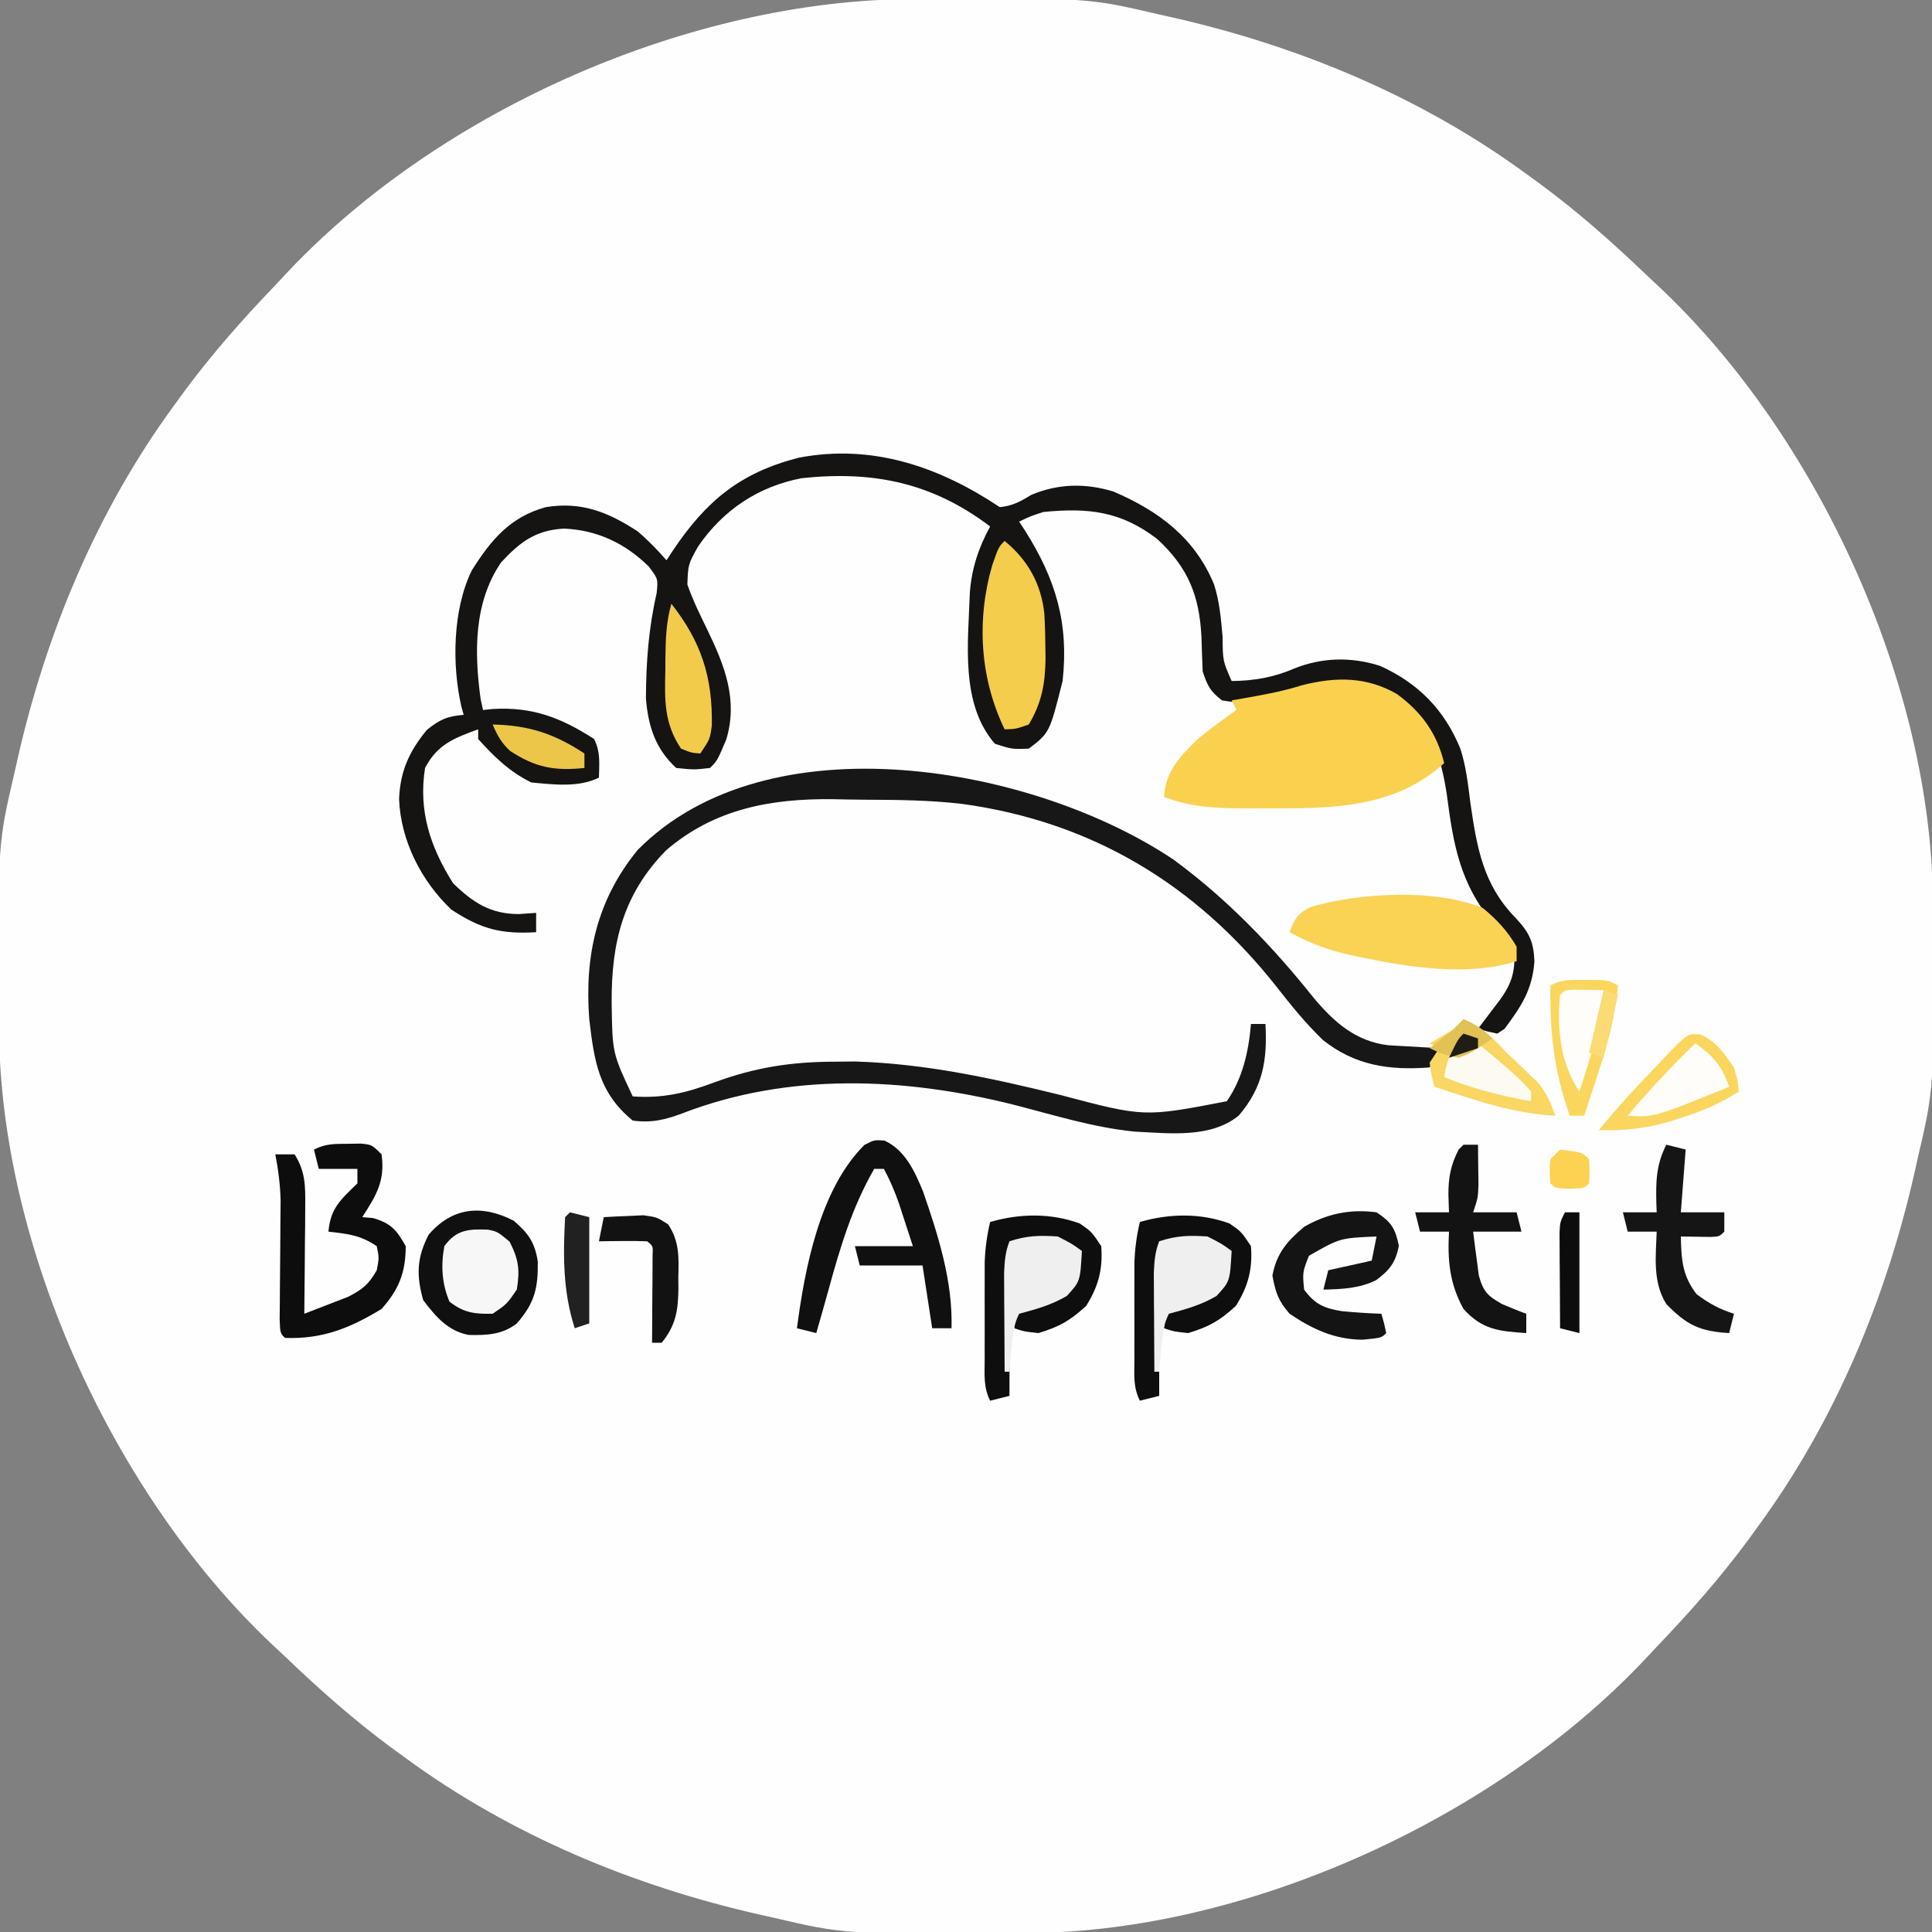 <?xml version="1.0" encoding="UTF-8"?>
<svg version="1.1" xmlns="http://www.w3.org/2000/svg" width="400" height="400">
<rect width="100%" height="100%" fill="#808080" stroke="none"/>
<path d="M0 0 C1.234 -0.011 1.234 -0.011 2.493 -0.021 C36.446 -0.247 36.446 -0.247 51.172 3.203 C52.065 3.402 52.958 3.6 53.878 3.805 C80.052 9.722 105.438 20.281 127.172 36.203 C128.732 37.338 128.732 37.338 130.324 38.496 C137.93 44.136 144.937 50.326 151.775 56.869 C152.966 58.007 154.171 59.13 155.379 60.25 C187.351 90.724 210.21 140.361 211.333 184.466 C211.353 185.988 211.366 187.509 211.375 189.031 C211.382 189.854 211.389 190.676 211.396 191.524 C211.622 225.477 211.622 225.477 208.172 240.203 C207.874 241.543 207.874 241.543 207.57 242.91 C201.653 269.083 191.094 294.469 175.172 316.203 C174.415 317.243 173.659 318.284 172.879 319.355 C167.239 326.961 161.049 333.968 154.506 340.806 C153.368 341.997 152.245 343.202 151.125 344.41 C120.651 376.382 71.014 399.241 26.909 400.364 C25.387 400.384 23.866 400.398 22.344 400.406 C21.11 400.417 21.11 400.417 19.851 400.428 C-14.102 400.653 -14.102 400.653 -28.828 397.203 C-30.168 396.905 -30.168 396.905 -31.535 396.601 C-57.708 390.684 -83.094 380.125 -104.828 364.203 C-105.868 363.446 -106.909 362.69 -107.98 361.91 C-115.586 356.27 -122.593 350.08 -129.431 343.537 C-130.622 342.4 -131.827 341.276 -133.035 340.156 C-165.007 309.682 -187.866 260.045 -188.989 215.94 C-189.009 214.419 -189.023 212.897 -189.031 211.375 C-189.038 210.552 -189.045 209.73 -189.053 208.882 C-189.278 174.929 -189.278 174.929 -185.828 160.203 C-185.629 159.31 -185.431 158.417 -185.226 157.497 C-179.309 131.323 -168.75 105.937 -152.828 84.203 C-152.071 83.163 -151.315 82.123 -150.535 81.051 C-144.895 73.445 -138.705 66.438 -132.162 59.6 C-131.025 58.409 -129.901 57.204 -128.781 55.996 C-97.017 22.67 -45.855 0.262 0 0 Z " fill="#FEFEFE" transform="translate(188.828,-0.203)"/>
<path d="M0 0 C2.67 -0.276 4.257 -1.157 6.562 -2.562 C12.106 -4.881 17.732 -4.996 23.5 -3.238 C32.896 0.777 40.405 6.378 44.36 16.013 C45.504 19.562 45.8 23.176 46.125 26.875 C46.167 31.837 46.167 31.837 48 36 C52.54 35.96 56.717 35.254 60.875 33.438 C66.731 31.102 72.664 30.95 78.68 32.844 C86.611 36.411 92.048 41.934 95.35 50.006 C96.551 53.69 96.95 57.481 97.438 61.312 C98.771 70.491 100.069 78.171 106.75 85 C109.574 88.006 110.531 89.917 110.688 94.062 C110.258 99.882 107.962 103.384 104.5 108 C103.757 108.495 103.757 108.495 103 109 C100.906 108.562 100.906 108.562 99 108 C99.422 107.446 99.843 106.891 100.277 106.32 C101.099 105.234 101.099 105.234 101.938 104.125 C102.483 103.406 103.028 102.686 103.59 101.945 C105.682 99.059 106.573 96.734 106.551 93.109 C105.786 90.179 104.215 88.54 102.25 86.25 C95.296 78.092 93.879 69.849 92.543 59.438 C91.298 51.554 89.334 44.931 82.711 40.082 C77.285 36.65 72.32 36.363 66 37 C64.319 37.451 62.651 37.951 61 38.5 C56.083 40.131 51.151 40.964 46 40 C43.531 38.085 43.013 37.039 42 34 C41.898 31.626 41.817 29.251 41.75 26.875 C41.306 18.26 38.974 12.502 32.625 6.625 C25.106 0.841 18.382 0.086 9 1 C6.201 1.931 6.201 1.931 4 3 C4.398 3.606 4.797 4.212 5.207 4.836 C11.567 14.894 14.322 24.005 13 36 C10.304 46.719 10.304 46.719 6 50 C2.562 50.125 2.562 50.125 -1 49 C-8.259 40.7 -6.53 27.913 -6.206 17.714 C-5.827 12.718 -4.414 8.408 -2 4 C-13.991 -5.084 -26.238 -7.572 -41 -6 C-50.005 -4.285 -57.275 0.574 -62.48 8.156 C-64.539 11.876 -64.539 11.876 -64.686 16.014 C-63.554 19.293 -62.008 22.382 -60.5 25.5 C-56.957 32.828 -54.164 39.928 -56.637 48.105 C-58.49 52.49 -58.49 52.49 -60 54 C-63.312 54.375 -63.312 54.375 -67 54 C-71.3 50.049 -72.819 45.325 -73.266 39.59 C-73.233 32.08 -72.726 25.138 -71.047 17.805 C-70.745 14.87 -70.745 14.87 -72.664 12.309 C-77.54 7.49 -83.365 4.729 -90.25 4.438 C-96.099 4.768 -99.33 7.191 -103.25 11.438 C-108.929 19.753 -108.812 30.012 -107.5 39.688 C-107.335 40.451 -107.17 41.214 -107 42 C-106.345 41.93 -105.69 41.861 -105.016 41.789 C-96.808 41.302 -90.882 43.558 -84 48 C-82.646 50.709 -82.935 53.009 -83 56 C-87.183 58.092 -92.444 57.43 -97 57 C-101.453 54.814 -104.697 51.691 -108 48 C-108 47.34 -108 46.68 -108 46 C-112.962 47.813 -116.455 49.113 -119 54 C-120.398 62.924 -117.917 70.373 -113.188 77.875 C-108.999 81.944 -105.398 84.24 -99.562 84.25 C-98.387 84.168 -97.211 84.085 -96 84 C-96 85.32 -96 86.64 -96 88 C-103.256 88.435 -107.418 87.359 -113.562 83.312 C-119.785 77.409 -124.039 69.06 -124.375 60.438 C-124.147 54.688 -122.288 50.56 -118.625 46.125 C-115.932 43.945 -114.406 43.292 -111 43 C-111.16 42.422 -111.32 41.844 -111.485 41.249 C-113.465 32.604 -113.258 21.126 -109.328 13.113 C-105.366 6.809 -101.413 2.045 -94 0 C-86.68 -1.204 -81.11 0.999 -75 5 C-72.775 6.888 -70.94 8.805 -69 11 C-68.364 10.022 -68.364 10.022 -67.715 9.023 C-60.783 -1.306 -53.743 -7.156 -41.562 -10.25 C-26.374 -13.126 -12.587 -8.391 0 0 Z " fill="#151412" transform="translate(207,105)"/>
<path d="M0 0 C11.093 8.153 20.433 17.889 29 28.613 C33.256 33.693 37.72 37.607 44.453 38.414 C45.706 38.484 46.959 38.553 48.25 38.625 C49.513 38.7 50.777 38.775 52.078 38.852 C53.042 38.901 54.007 38.95 55 39 C54.34 40.32 53.68 41.64 53 43 C44.683 43.637 37.555 42.634 30.875 37.305 C27.346 33.899 24.322 30.176 21.312 26.312 C4.58 5.111 -16.968 -7.923 -43.993 -11.588 C-50.533 -12.328 -57.092 -12.41 -63.668 -12.426 C-65.998 -12.437 -68.326 -12.487 -70.656 -12.537 C-83.389 -12.674 -95.099 -10.55 -105.102 -1.941 C-114.021 7.18 -116.432 17.19 -116.363 29.584 C-116.22 40.032 -116.22 40.032 -112 49 C-105.654 49.446 -100.913 48.267 -95 46.062 C-86.59 42.97 -79.08 41.821 -70.062 41.812 C-68.754 41.798 -67.446 41.784 -66.098 41.77 C-51.534 42.184 -37.589 45.234 -23.503 48.692 C-6.112 53.301 -6.112 53.301 11 50 C14.288 45.252 15.517 39.671 16 34 C16.99 34 17.98 34 19 34 C19.403 41.524 18.48 47.086 13.5 52.938 C7.701 57.722 -0.912 56.633 -8.083 56.287 C-16.57 55.452 -24.844 52.849 -33.08 50.731 C-55.766 45.052 -79.603 44.008 -101.621 52.469 C-105.216 53.823 -108.116 54.542 -112 54 C-119.075 48.211 -119.974 41.703 -121 33 C-121.999 19.86 -119.437 8.347 -111 -2 C-83.979 -29.395 -28.957 -19.451 0 0 Z " fill="#171717" transform="translate(243,178)"/>
<path d="M0 0 C5.136 3.758 8.302 8.106 9.82 14.332 C-0.803 23.979 -14.114 23.703 -27.805 23.707 C-29.78 23.71 -29.78 23.71 -31.795 23.712 C-37.726 23.643 -42.583 23.449 -48.18 21.332 C-47.855 15.982 -44.86 12.91 -41.18 9.332 C-38.591 7.213 -35.929 5.237 -33.18 3.332 C-33.51 2.672 -33.84 2.012 -34.18 1.332 C-33.467 1.211 -32.754 1.09 -32.02 0.965 C-27.793 0.225 -23.715 -0.499 -19.617 -1.793 C-12.68 -3.559 -6.318 -3.619 0 0 Z " fill="#F9D14F" transform="translate(289.18,143.668)"/>
<path d="M0 0 C3.017 2.586 4.346 4.466 4.961 8.398 C5.056 13.843 4.358 16.999 0.625 21.25 C-2.341 23.581 -5.614 23.727 -9.344 23.637 C-13.64 22.819 -16.167 19.843 -18.75 16.438 C-20.23 11.259 -20.058 7.567 -17.625 2.875 C-12.728 -2.838 -6.584 -3.414 0 0 Z " fill="#101010" transform="translate(106.375,252.75)"/>
<path d="M0 0 C2.87 2.331 5.141 4.796 7 8 C7 8.99 7 9.98 7 11 C-2.934 14.19 -15.277 12.294 -25.25 10.188 C-26.428 9.94 -26.428 9.94 -27.629 9.687 C-32.115 8.658 -35.945 7.253 -40 5 C-38.996 2.261 -38.372 1.196 -35.75 -0.188 C-25.676 -3.164 -9.99 -4.099 0 0 Z " fill="#FAD355" transform="translate(307,188)"/>
<path d="M0 0 C0.887 -0.014 1.774 -0.028 2.688 -0.043 C5 0.188 5 0.188 7 2.188 C7.772 7.723 5.889 10.673 3 15.188 C3.743 15.249 4.485 15.311 5.25 15.375 C8.982 16.478 10.096 17.819 12 21.188 C12 26.613 10.595 30.155 7 34.188 C0.437 38.179 -5.255 40.474 -13 40.188 C-14 39.188 -14 39.188 -14.098 36.323 C-14.086 35.068 -14.074 33.813 -14.062 32.52 C-14.059 31.847 -14.055 31.175 -14.051 30.482 C-14.035 27.598 -14.007 24.714 -13.979 21.83 C-13.961 19.726 -13.949 17.623 -13.938 15.52 C-13.926 14.259 -13.914 12.998 -13.902 11.698 C-13.993 8.425 -14.374 5.397 -15 2.188 C-13.68 2.188 -12.36 2.188 -11 2.188 C-8.753 5.78 -8.768 8.739 -8.805 12.922 C-8.811 14.217 -8.818 15.513 -8.824 16.848 C-8.841 18.211 -8.858 19.574 -8.875 20.938 C-8.885 22.316 -8.894 23.695 -8.902 25.074 C-8.926 28.445 -8.959 31.816 -9 35.188 C-7.057 34.452 -5.121 33.699 -3.188 32.938 C-2.109 32.52 -1.03 32.102 0.082 31.672 C3.089 30.142 4.347 29.084 6 26.188 C6.501 23.602 6.501 23.602 6 21.188 C2.555 18.891 0.062 18.647 -4 18.188 C-3.581 13.3 -1.416 11.516 2 8.188 C2 7.197 2 6.207 2 5.188 C-0.64 5.188 -3.28 5.188 -6 5.188 C-6.33 3.868 -6.66 2.547 -7 1.188 C-4.522 -0.051 -2.763 0.02 0 0 Z " fill="#0D0D0D" transform="translate(72,236.812)"/>
<path d="M0 0 C4.293 1.944 6.297 6.383 8.008 10.539 C11.16 19.624 14.195 29.18 13.906 38.863 C12.586 38.863 11.266 38.863 9.906 38.863 C9.246 34.573 8.586 30.283 7.906 25.863 C3.616 25.863 -0.674 25.863 -5.094 25.863 C-5.424 24.543 -5.754 23.223 -6.094 21.863 C-2.134 21.863 1.826 21.863 5.906 21.863 C5.285 19.945 4.659 18.029 4.031 16.113 C3.683 15.046 3.335 13.979 2.977 12.879 C2.1 10.408 1.147 8.166 -0.094 5.863 C-0.754 5.863 -1.414 5.863 -2.094 5.863 C-6.676 13.799 -9.133 22.082 -11.541 30.853 C-12.369 33.863 -13.232 36.863 -14.094 39.863 C-15.414 39.533 -16.734 39.203 -18.094 38.863 C-16.488 26.54 -13.368 10.08 -4.125 0.91 C-2.094 -0.137 -2.094 -0.137 0 0 Z " fill="#101010" transform="translate(183.094,236.137)"/>
<path d="M0 0 C4.813 3.953 7.558 8.857 8.22 15.062 C8.36 17.42 8.419 19.763 8.438 22.125 C8.452 23.271 8.452 23.271 8.468 24.44 C8.389 29.622 7.667 33.507 5 38 C2.312 38.938 2.312 38.938 0 39 C-5.142 28.371 -5.849 16.341 -2.562 5 C-1.252 1.252 -1.252 1.252 0 0 Z " fill="#F5CD4C" transform="translate(208,112)"/>
<path d="M0 0 C2.438 1.688 2.438 1.688 4.438 4.688 C4.793 9.475 3.862 13.014 1.312 17.062 C-2.057 20.139 -4.213 21.367 -8.562 22.688 C-11.5 22.375 -11.5 22.375 -13.562 21.688 C-13.336 19.781 -13.336 19.781 -12.562 17.688 C-10.602 16.781 -10.602 16.781 -8.188 16.188 C-5.274 15.326 -3.775 14.881 -1.5 12.812 C-0.386 10.288 -0.335 8.419 -0.562 5.688 C-5.308 2.942 -5.308 2.942 -14.562 3.688 C-14.562 14.248 -14.562 24.808 -14.562 35.688 C-16.543 36.182 -16.543 36.182 -18.562 36.688 C-20.001 33.81 -19.692 31.318 -19.695 28.105 C-19.696 27.454 -19.697 26.803 -19.698 26.132 C-19.699 24.753 -19.697 23.373 -19.693 21.994 C-19.688 19.894 -19.693 17.794 -19.699 15.693 C-19.699 14.352 -19.697 13.01 -19.695 11.668 C-19.694 10.45 -19.693 9.232 -19.692 7.977 C-19.578 5.082 -19.232 2.498 -18.562 -0.312 C-12.458 -2.09 -5.962 -2.196 0 0 Z " fill="#0E0E0E" transform="translate(254.562,253.312)"/>
<path d="M0 0 C2.438 1.688 2.438 1.688 4.438 4.688 C4.793 9.475 3.862 13.014 1.312 17.062 C-2.057 20.139 -4.213 21.367 -8.562 22.688 C-11.5 22.375 -11.5 22.375 -13.562 21.688 C-13.336 19.781 -13.336 19.781 -12.562 17.688 C-10.602 16.781 -10.602 16.781 -8.188 16.188 C-5.274 15.326 -3.775 14.881 -1.5 12.812 C-0.386 10.288 -0.335 8.419 -0.562 5.688 C-5.308 2.942 -5.308 2.942 -14.562 3.688 C-14.562 14.248 -14.562 24.808 -14.562 35.688 C-16.543 36.182 -16.543 36.182 -18.562 36.688 C-20.001 33.81 -19.692 31.318 -19.695 28.105 C-19.696 27.454 -19.697 26.803 -19.698 26.132 C-19.699 24.753 -19.697 23.373 -19.693 21.994 C-19.688 19.894 -19.693 17.794 -19.699 15.693 C-19.699 14.352 -19.697 13.01 -19.695 11.668 C-19.694 10.45 -19.693 9.232 -19.692 7.977 C-19.578 5.082 -19.232 2.498 -18.562 -0.312 C-12.458 -2.09 -5.962 -2.196 0 0 Z " fill="#0E0E0E" transform="translate(223.562,253.312)"/>
<path d="M0 0 C3.106 2.071 3.849 3.289 4.625 6.938 C3.919 10.399 2.76 11.917 -0.066 14.031 C-3.534 15.768 -7.173 15.906 -11 16 C-10.67 14.68 -10.34 13.36 -10 12 C-7.03 11.34 -4.06 10.68 -1 10 C-0.67 8.35 -0.34 6.7 0 5 C-7.606 5.327 -7.606 5.327 -14 9 C-15.331 12.4 -15.331 12.4 -15 16 C-12.764 19.035 -10.903 19.851 -7.215 20.461 C-4.474 20.723 -1.751 20.904 1 21 C1.562 22.938 1.562 22.938 2 25 C1 26 1 26 -2.938 26.375 C-8.729 26.31 -13.245 24.205 -18 21 C-20.387 18.262 -20.873 16.65 -21.562 13.125 C-20.739 8.548 -18.522 5.961 -15 3 C-10.267 0.284 -5.44 -0.732 0 0 Z " fill="#141414" transform="translate(285,251)"/>
<path d="M0 0 C1.32 0.33 2.64 0.66 4 1 C3.67 5.29 3.34 9.58 3 14 C5.97 14 8.94 14 12 14 C12 15.32 12 16.64 12 18 C11 19 11 19 9.152 19.098 C7.102 19.065 5.051 19.033 3 19 C3.115 23.79 3.272 27.049 6.25 30.938 C8.815 32.861 10.955 34.043 14 35 C13.67 36.32 13.34 37.64 13 39 C6.836 38.63 4.2 37.298 0 33 C-2.855 28.457 -2.181 23.186 -2 18 C-3.98 18 -5.96 18 -8 18 C-8.33 16.68 -8.66 15.36 -9 14 C-6.69 14 -4.38 14 -2 14 C-2.023 13.408 -2.046 12.817 -2.07 12.207 C-2.174 7.662 -2.137 4.141 0 0 Z " fill="#151515" transform="translate(345,237)"/>
<path d="M0 0 C0.99 0 1.98 0 3 0 C3.027 1.771 3.046 3.542 3.062 5.312 C3.074 6.299 3.086 7.285 3.098 8.301 C3 11 3 11 2 14 C4.97 14 7.94 14 11 14 C11.33 15.32 11.66 16.64 12 18 C8.7 18 5.4 18 2 18 C2.229 19.94 2.484 21.877 2.75 23.812 C2.889 24.891 3.028 25.97 3.172 27.082 C4.135 30.477 4.983 31.289 8 33 C9.648 33.712 11.312 34.39 13 35 C13 36.32 13 37.64 13 39 C7.431 38.622 3.899 38.344 0 34 C-2.907 28.713 -3.318 23.944 -3 18 C-4.98 18 -6.96 18 -9 18 C-9.33 16.68 -9.66 15.36 -10 14 C-7.69 14 -5.38 14 -3 14 C-3.041 12.783 -3.083 11.566 -3.125 10.312 C-3.131 6.778 -2.642 4.187 -1 1 C-0.67 0.67 -0.34 0.34 0 0 Z " fill="#131313" transform="translate(303,237)"/>
<path d="M0 0 C3.347 1.401 4.917 3.931 6.979 6.828 C7.792 9.703 7.792 9.703 7.979 11.828 C4.415 14.121 1.008 15.648 -3.021 16.953 C-4.032 17.286 -5.042 17.618 -6.083 17.961 C-11.209 19.474 -15.664 19.933 -21.021 19.828 C-17.044 14.942 -12.772 10.356 -8.396 5.828 C-7.834 5.228 -7.271 4.628 -6.692 4.009 C-2.55 -0.217 -2.55 -0.217 0 0 Z " fill="#FBD65F" transform="translate(352.021,214.172)"/>
<path d="M0 0 C3.865 1.575 6.135 4.005 9 7 C9.669 7.637 10.338 8.274 11.027 8.93 C12.097 9.954 12.097 9.954 13.188 11 C13.862 11.639 14.536 12.279 15.23 12.938 C17.159 15.185 18.056 17.211 19 20 C10.208 19.529 2.294 16.758 -6 14 C-6.625 11.688 -6.625 11.688 -7 9 C-6.34 8.01 -5.68 7.02 -5 6 C-5.66 5.67 -6.32 5.34 -7 5 C-6.216 4.546 -5.433 4.093 -4.625 3.625 C-1.963 2.116 -1.963 2.116 0 0 Z " fill="#FAD662" transform="translate(303,211)"/>
<path d="M0 0 C0.887 -0.003 1.774 -0.005 2.688 -0.008 C5 0.125 5 0.125 7 1.125 C6.421 7.461 4.933 13.096 2.938 19.125 C2.656 19.995 2.374 20.865 2.084 21.762 C1.396 23.885 0.701 26.006 0 28.125 C-0.99 28.125 -1.98 28.125 -3 28.125 C-6.271 18.868 -7.143 10.947 -7 1.125 C-4.512 -0.119 -2.773 -0.008 0 0 Z " fill="#FBD65E" transform="translate(328,202.875)"/>
<path d="M0 0 C2.938 1.5 2.938 1.5 5 3 C4.636 9.308 4.636 9.308 1.875 12.312 C-1.337 14.198 -4.418 15.036 -8 16 C-9.217 18.434 -9.32 20.418 -9.562 23.125 C-9.688 24.49 -9.688 24.49 -9.816 25.883 C-9.877 26.581 -9.938 27.28 -10 28 C-10.33 28 -10.66 28 -11 28 C-11.029 24.25 -11.047 20.5 -11.062 16.75 C-11.071 15.687 -11.079 14.623 -11.088 13.527 C-11.091 12.503 -11.094 11.478 -11.098 10.422 C-11.103 9.479 -11.108 8.537 -11.114 7.565 C-11.008 5.17 -10.882 3.231 -10 1 C-6.424 -0.192 -3.759 -0.259 0 0 Z " fill="#EFEFEF" transform="translate(250,256)"/>
<path d="M0 0 C2.938 1.5 2.938 1.5 5 3 C4.636 9.308 4.636 9.308 1.875 12.312 C-1.337 14.198 -4.418 15.036 -8 16 C-9.217 18.434 -9.32 20.418 -9.562 23.125 C-9.688 24.49 -9.688 24.49 -9.816 25.883 C-9.877 26.581 -9.938 27.28 -10 28 C-10.33 28 -10.66 28 -11 28 C-11.029 24.25 -11.047 20.5 -11.062 16.75 C-11.071 15.687 -11.079 14.623 -11.088 13.527 C-11.091 12.503 -11.094 11.478 -11.098 10.422 C-11.103 9.479 -11.108 8.537 -11.114 7.565 C-11.008 5.17 -10.882 3.231 -10 1 C-6.424 -0.192 -3.759 -0.259 0 0 Z " fill="#EFEFEF" transform="translate(219,256)"/>
<path d="M0 0 C1.941 0.41 1.941 0.41 4.441 2.473 C6.336 6.183 6.603 8.294 5.941 12.41 C3.879 15.41 3.879 15.41 0.941 17.41 C-2.815 17.475 -5 17.23 -7.996 14.91 C-9.578 11.189 -9.806 7.388 -9.059 3.41 C-6.591 0.037 -4.136 -0.175 0 0 Z " fill="#F7F7F7" transform="translate(101.059,254.59)"/>
<path d="M0 0 C6.189 7.859 8.575 15.268 8.371 25.25 C8 28 8 28 6 31 C4.188 30.875 4.188 30.875 2 30 C-1.529 24.728 -1.392 19.976 -1.25 13.875 C-1.245 12.982 -1.24 12.088 -1.234 11.168 C-1.188 7.268 -1.071 3.77 0 0 Z " fill="#F3CB4B" transform="translate(139,125)"/>
<path d="M0 0 C1.749 -0.109 3.499 -0.186 5.25 -0.25 C6.225 -0.296 7.199 -0.343 8.203 -0.391 C11 0 11 0 13.332 1.488 C15.69 5.039 15.546 8.323 15.438 12.438 C15.445 13.188 15.452 13.939 15.459 14.713 C15.407 19.241 14.965 22.353 12 26 C11.34 26 10.68 26 10 26 C10.005 25.399 10.01 24.799 10.016 24.18 C10.037 21.474 10.05 18.768 10.062 16.062 C10.071 15.117 10.079 14.171 10.088 13.197 C10.091 12.298 10.094 11.399 10.098 10.473 C10.103 9.64 10.108 8.807 10.114 7.949 C10.216 5.995 10.216 5.995 9 5 C7.314 4.928 5.625 4.916 3.938 4.938 C3.018 4.947 2.099 4.956 1.152 4.965 C0.442 4.976 -0.268 4.988 -1 5 C-0.67 3.35 -0.34 1.7 0 0 Z " fill="#121212" transform="translate(125,252)"/>
<path d="M0 0 C3.812 2.709 5.446 4.623 7 9 C-8.528 15.322 -8.528 15.322 -14 15 C-9.592 9.71 -4.924 4.812 0 0 Z " fill="#FEFDF9" transform="translate(351,216)"/>
<path d="M0 0 C2.051 0.033 4.102 0.065 6.152 0.098 C5.576 7.448 3.442 14.112 1.152 21.098 C-2.827 15.129 -3.51 8.134 -2.848 1.098 C-1.848 0.098 -1.848 0.098 0 0 Z " fill="#FEFDFA" transform="translate(325.848,204.902)"/>
<path d="M0 0 C1.98 0.495 1.98 0.495 4 1 C4 8.26 4 15.52 4 23 C3.01 23.33 2.02 23.66 1 24 C-1.466 16.447 -1.427 8.879 -1 1 C-0.67 0.67 -0.34 0.34 0 0 Z " fill="#212121" transform="translate(118,251)"/>
<path d="M0 0 C8.366 7.05 8.366 7.05 11 10 C11 10.66 11 11.32 11 12 C4.689 10.901 -1.063 9.419 -7 7 C-6.691 5.109 -6.691 5.109 -6 3 C-2.938 1.25 -2.938 1.25 0 0 Z " fill="#FDFAF1" transform="translate(306,216)"/>
<path d="M0 0 C0.99 0 1.98 0 3 0 C3 8.25 3 16.5 3 25 C1.68 24.67 0.36 24.34 -1 24 C-1.029 20.375 -1.047 16.75 -1.062 13.125 C-1.071 12.092 -1.079 11.06 -1.088 9.996 C-1.091 9.01 -1.094 8.024 -1.098 7.008 C-1.103 6.097 -1.108 5.185 -1.114 4.247 C-1 2 -1 2 0 0 Z " fill="#0C0C0C" transform="translate(324,251)"/>
<path d="M0 0 C7.532 0.173 12.703 1.878 19 6 C19 6.99 19 7.98 19 9 C12.798 9.646 8.861 8.909 3.629 5.484 C1.799 3.816 0.963 2.264 0 0 Z " fill="#ECC649" transform="translate(102,150)"/>
<path d="M0 0 C4.556 0.556 4.556 0.556 6 2 C6.125 4.5 6.125 4.5 6 7 C5 8 5 8 2 8.125 C-1 8 -1 8 -2 7 C-2.188 4.562 -2.188 4.562 -2 2 C-1.34 1.34 -0.68 0.68 0 0 Z " fill="#FBD251" transform="translate(323,238)"/>
<path d="M0 0 C2.468 1.152 4.048 2.048 6 4 C1.596 6.995 1.596 6.995 -1 8 C-4.438 7.25 -4.438 7.25 -7 6 C-6.216 5.381 -5.433 4.763 -4.625 4.125 C-2.032 2.101 -2.032 2.101 0 0 Z " fill="#E2C155" transform="translate(303,211)"/>
<path d="M0 0 C0.99 0.33 1.98 0.66 3 1 C2.01 5.29 1.02 9.58 0 14 C-0.99 13.67 -1.98 13.34 -3 13 C-2.01 8.71 -1.02 4.42 0 0 Z " fill="#FBDB73" transform="translate(332,205)"/>
<path d="M0 0 C0.99 0.33 1.98 0.66 3 1 C3 1.66 3 2.32 3 3 C1.02 3.66 -0.96 4.32 -3 5 C-1.125 1.125 -1.125 1.125 0 0 Z " fill="#1F1D14" transform="translate(303,214)"/>
</svg>

